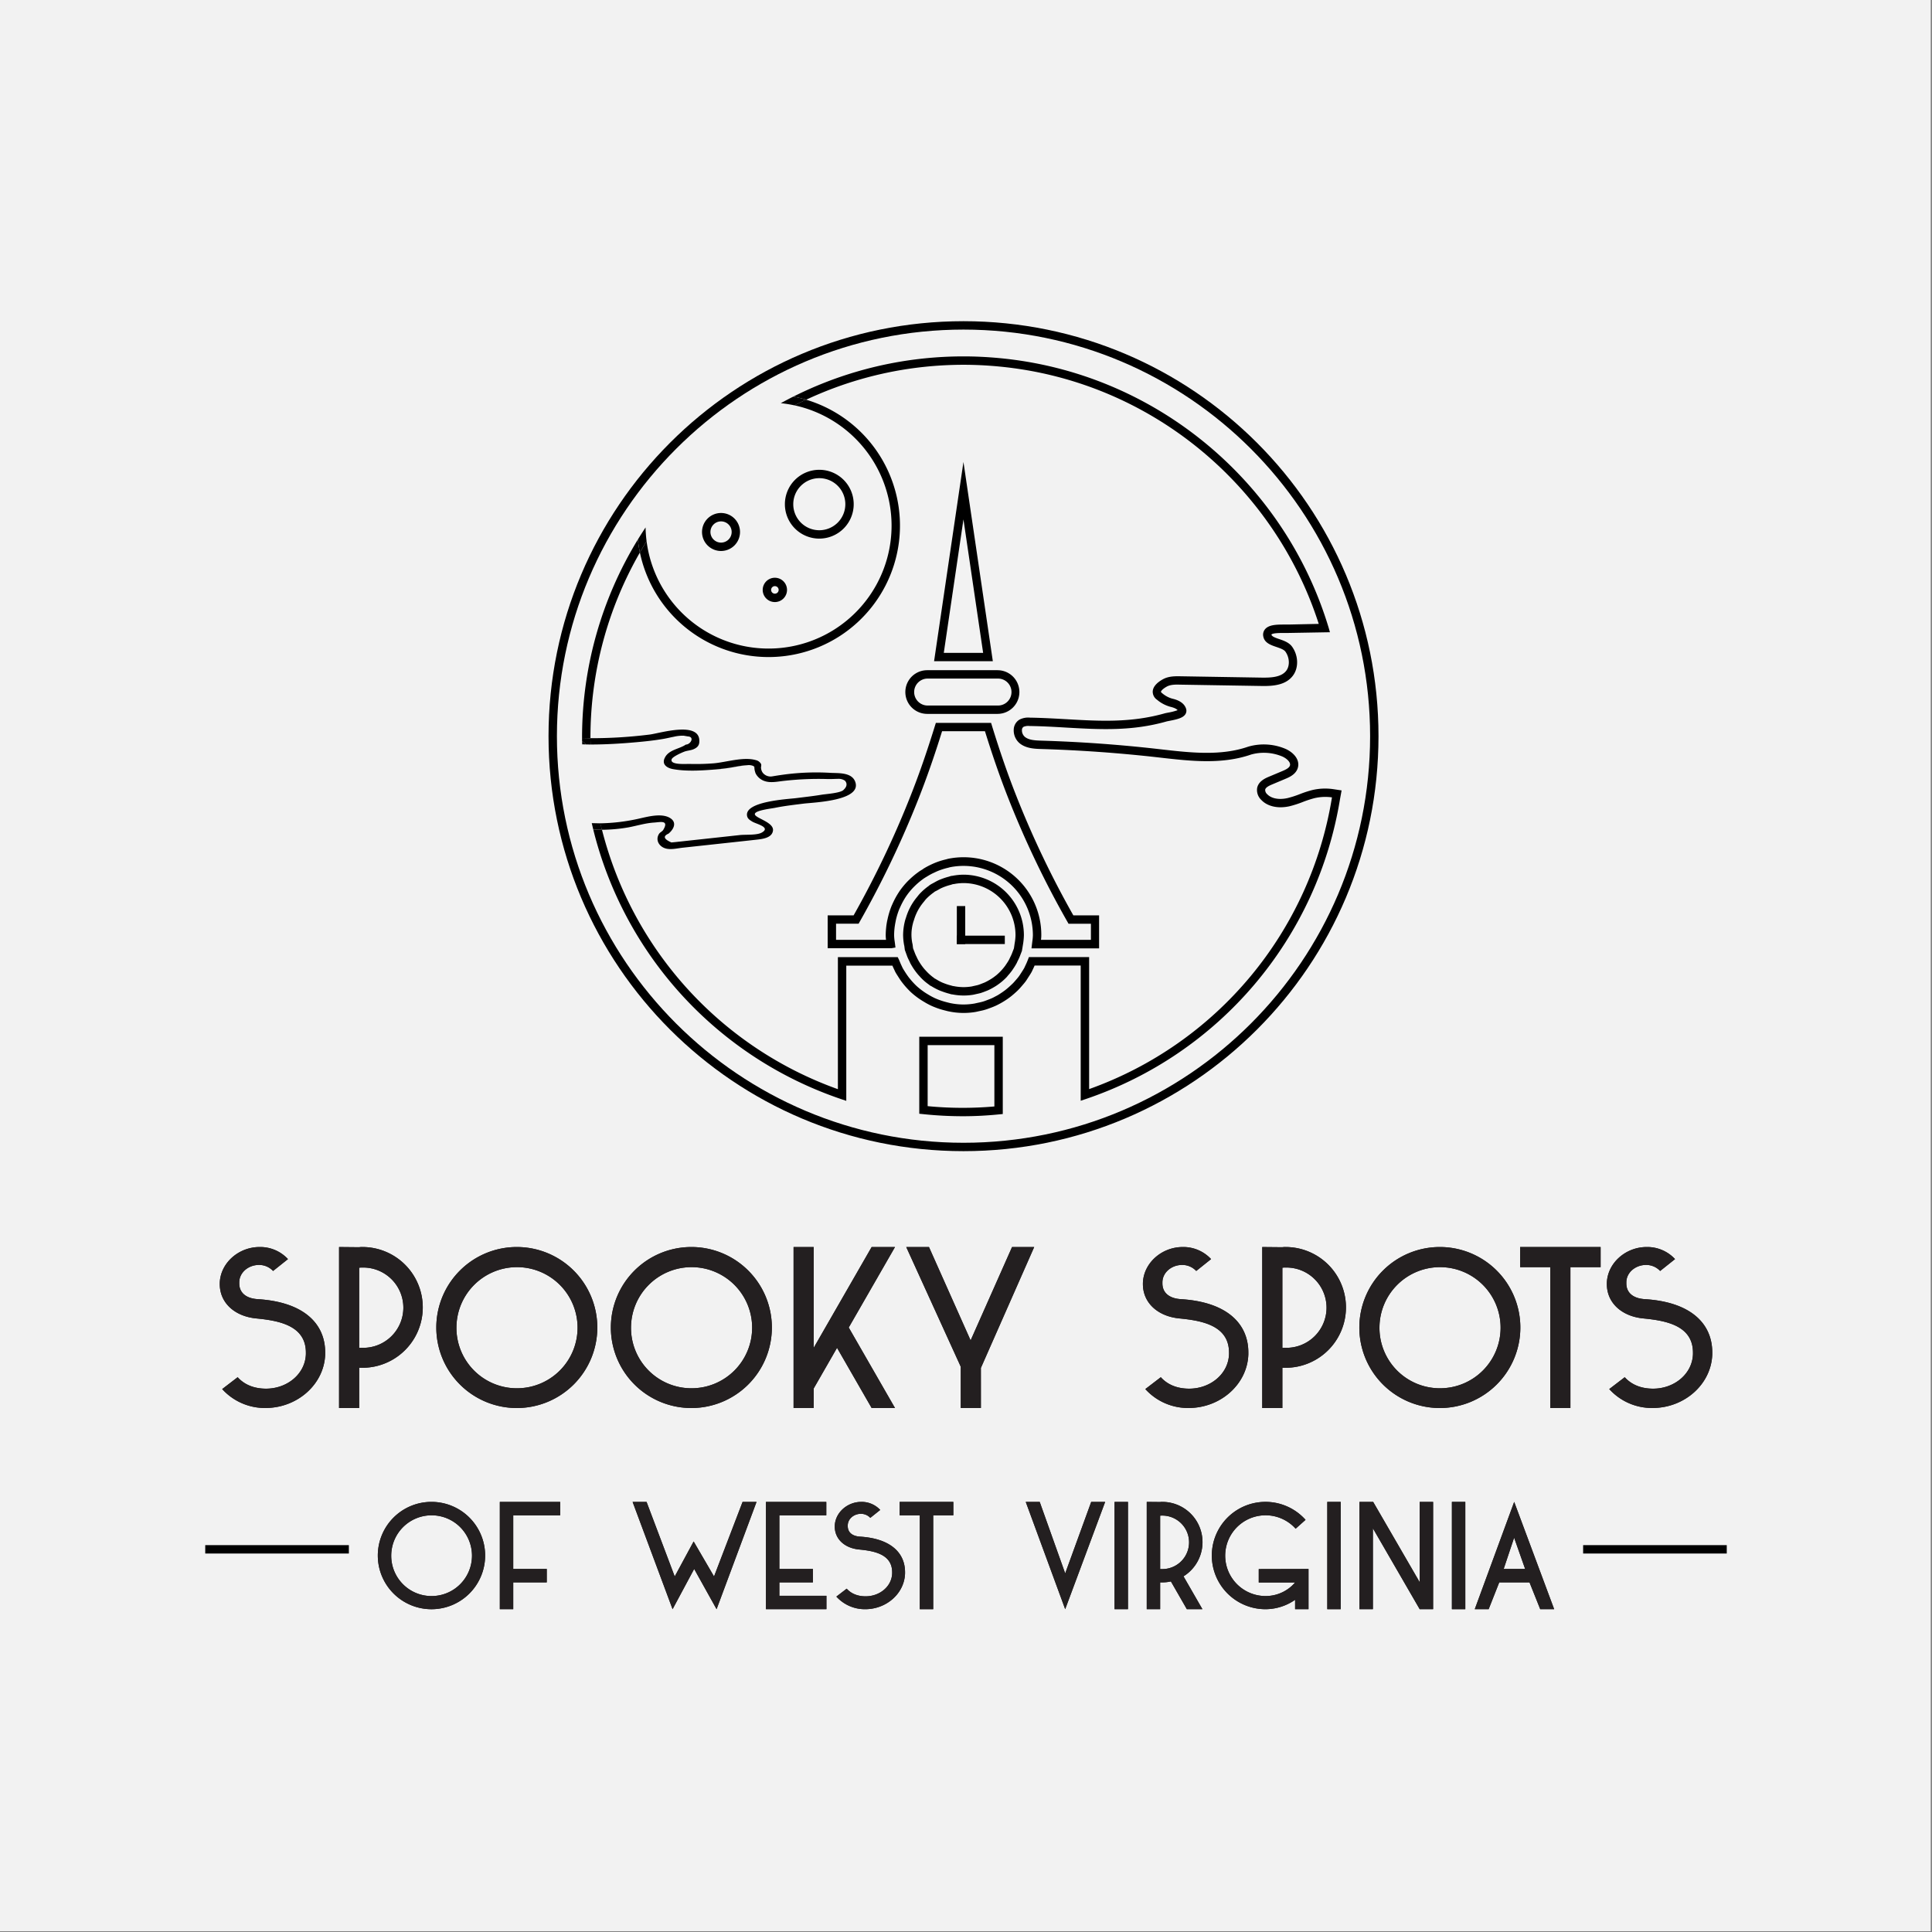 <svg id="Layer_1" data-name="Layer 1" xmlns="http://www.w3.org/2000/svg" viewBox="0 0 1200 1200"><rect x="0" y="0" width="1200" height="1200" fill="#808080" stroke="none"/><defs><style>.cls-1{fill:#f2f2f2;}.cls-2{fill:#231f20;}.cls-3{fill:#fff;}.cls-4{fill:none;}</style></defs><title>ss-logo</title><rect class="cls-1" x="-0.8" y="-0.5" width="1200" height="1200"/><path class="cls-2" d="M178.86,782.05l-9.25,7.37a11.86,11.86,0,0,0-8.75-3.75c-6.5,0-12.25,4.62-12.25,10.87v.63c0,5.5,3.88,9.25,11.37,9.75,28.75,1.75,42,15.24,42,33.12v1.24c-.63,18.5-17.25,33.25-37.12,33.25A35.76,35.76,0,0,1,138,862.78l9.62-7.37c4.25,4.75,10.37,7.12,17.62,7.12,13.13,0,24.37-9.12,24.75-21.49v-.88c0-16.75-16.5-19.87-30.74-21.25-13.25-1.25-22.75-9.49-22.75-21.37v-.62c.37-12.37,11.62-22.37,24.74-22.37A23.5,23.5,0,0,1,178.86,782.05Z"/><path class="cls-2" d="M210.6,774.55l12.49.12a10.54,10.54,0,0,1,2-.12,37.49,37.49,0,1,1,0,75h-2v25H210.6Zm12.49,12.87v49.74h2a24.94,24.94,0,1,0,0-49.87A9.75,9.75,0,0,0,223.09,787.42Z"/><path class="cls-2" d="M321,774.55a50,50,0,1,1-50,50A50,50,0,0,1,321,774.55Zm.12,87.73a37.62,37.62,0,1,0-37.62-37.62A37.5,37.5,0,0,0,321.07,862.28Z"/><path class="cls-2" d="M429.42,774.55a50,50,0,1,1-50,50A50,50,0,0,1,429.42,774.55Zm.13,87.73a37.62,37.62,0,1,0-37.62-37.62A37.49,37.49,0,0,0,429.55,862.28Z"/><path class="cls-2" d="M492.9,774.55h12.5v62.61l36-62.61h14.5l-28.74,50,28.74,50h-14.5L519.9,837.16l-14.5,25.25v12.12H492.9Z"/><path class="cls-2" d="M609.25,874.53h-12.5V848.91l-33.87-74.36H577l25.87,58,25.74-58h13.75l-33.12,75.11Z"/><path class="cls-2" d="M752.22,782.05,743,789.42a11.86,11.86,0,0,0-8.75-3.75c-6.5,0-12.25,4.62-12.25,10.87v.63c0,5.5,3.88,9.25,11.37,9.75,28.75,1.75,42,15.24,42,33.12v1.24c-.63,18.5-17.25,33.25-37.12,33.25a35.75,35.75,0,0,1-26.87-11.75l9.62-7.37c4.25,4.75,10.37,7.12,17.62,7.12,13.13,0,24.37-9.12,24.75-21.49v-.88c0-16.75-16.5-19.87-30.75-21.25-13.24-1.25-22.74-9.49-22.74-21.37v-.62c.37-12.37,11.62-22.37,24.74-22.37A23.5,23.5,0,0,1,752.22,782.05Z"/><path class="cls-2" d="M784,774.55l12.5.12a10.54,10.54,0,0,1,2-.12,37.49,37.49,0,0,1,0,75h-2v25H784Zm12.5,12.87v49.74h2a24.94,24.94,0,1,0,0-49.87A9.75,9.75,0,0,0,796.45,787.42Z"/><path class="cls-2" d="M894.31,774.55a50,50,0,1,1-50,50A50,50,0,0,1,894.31,774.55Zm.12,87.73a37.62,37.62,0,1,0-37.62-37.62A37.5,37.5,0,0,0,894.43,862.28Z"/><path class="cls-2" d="M944.17,774.55h50v12.5H975.41v87.48h-12.5V787.05H944.17Z"/><path class="cls-2" d="M1040.39,782.05l-9.24,7.37a11.86,11.86,0,0,0-8.75-3.75c-6.5,0-12.25,4.62-12.25,10.87v.63c0,5.5,3.87,9.25,11.37,9.75,28.75,1.75,42,15.24,42,33.12v1.24c-.62,18.5-17.24,33.25-37.11,33.25a35.75,35.75,0,0,1-26.87-11.75l9.62-7.37c4.25,4.75,10.37,7.12,17.62,7.12,13.12,0,24.37-9.12,24.75-21.49v-.88c0-16.75-16.5-19.87-30.75-21.25-13.25-1.25-22.74-9.49-22.74-21.37v-.62c.37-12.37,11.62-22.37,24.74-22.37A23.47,23.47,0,0,1,1040.39,782.05Z"/><path class="cls-2" d="M268,932.85a33.33,33.33,0,1,1-33.33,33.33A33.31,33.31,0,0,1,268,932.85Zm.08,58.49A25.08,25.08,0,1,0,243,966.26,25,25,0,0,0,268.12,991.34Z"/><path class="cls-2" d="M310.45,932.85h37.49v8.33H318.78v33.33H339.6v8.33H318.78V999.5h-8.33Z"/><path class="cls-2" d="M461.24,932.85h8.66L445.08,999.5l-13.92-25-13.41,25-24.83-66.65h8.67l17.49,46.32,11.75-21.74,12.67,21.74Z"/><path class="cls-2" d="M475.74,932.85h37.49v8.33H484.07v33.33H504.9v8.33H484.07v8.33h29.24v8.33H475.74Z"/><path class="cls-2" d="M546.72,937.85l-6.16,4.91a7.91,7.91,0,0,0-5.84-2.5c-4.33,0-8.16,3.09-8.16,7.25v.42c0,3.67,2.58,6.17,7.58,6.5,19.16,1.16,28,10.16,28,22.08v.83c-.41,12.33-11.49,22.16-24.74,22.16a23.8,23.8,0,0,1-17.91-7.83l6.41-4.92c2.84,3.17,6.92,4.75,11.75,4.75,8.75,0,16.25-6.08,16.49-14.33v-.58c0-11.16-11-13.25-20.49-14.16-8.83-.84-15.16-6.34-15.16-14.25v-.42c.25-8.24,7.75-14.91,16.49-14.91A15.69,15.69,0,0,1,546.72,937.85Z"/><path class="cls-2" d="M558.8,932.85h33.33v8.33h-12.5V999.5H571.3V941.18H558.8Z"/><path class="cls-2" d="M645.78,932.85l15.83,44.41,16.16-44.41h8.66L661.61,999.5l-24.5-66.65Z"/><path class="cls-2" d="M692.27,932.85h8.33V999.5h-8.33Z"/><path class="cls-2" d="M712.26,932.85l8.33.08a7.1,7.1,0,0,1,1.34-.08,25,25,0,0,1,13.16,46.24l11.75,20.41h-9.67l-9.91-17.25a22.57,22.57,0,0,1-5.33.59h-1.34V999.5h-8.33Zm8.33,8.58v33.16h1.34a16.62,16.62,0,1,0,0-33.24A7.1,7.1,0,0,0,720.59,941.43Z"/><path class="cls-2" d="M812.74,999.5h-8.33v-5.83A32.3,32.3,0,0,1,786,999.5,33.33,33.33,0,1,1,810.9,944l-6.16,5.5a25.08,25.08,0,1,0-18.66,41.83,24,24,0,0,0,18.33-8.42H781.83v-8.33l30.91-.08Z"/><path class="cls-2" d="M824.4,932.85h8.33V999.5H824.4Z"/><path class="cls-2" d="M852.73,949.26V999.5H844.4V932.85h8.49l28.91,49.9v-49.9h8.33V999.5H881.8Z"/><path class="cls-2" d="M901.8,932.85h8.33V999.5H901.8Z"/><path class="cls-2" d="M924.63,999.5H916l24.49-66.65,24.83,66.65h-8.66L950,982.84H931.21Zm9.33-25h13.33l-6.84-19.41Z"/><rect x="127.48" y="959.71" width="89.21" height="5.21"/><rect x="983.31" y="959.71" width="89.21" height="5.21"/><path class="cls-2" d="M178.86,782.05l-9.25,7.37a11.86,11.86,0,0,0-8.75-3.75c-6.5,0-12.25,4.62-12.25,10.87v.63c0,5.5,3.88,9.25,11.37,9.75,28.75,1.75,42,15.24,42,33.12v1.24c-.63,18.5-17.25,33.25-37.12,33.25A35.76,35.76,0,0,1,138,862.78l9.62-7.37c4.25,4.75,10.37,7.12,17.62,7.12,13.13,0,24.37-9.12,24.75-21.49v-.88c0-16.75-16.5-19.87-30.74-21.25-13.25-1.25-22.75-9.49-22.75-21.37v-.62c.37-12.37,11.62-22.37,24.74-22.37A23.5,23.5,0,0,1,178.86,782.05Z"/><path class="cls-2" d="M210.6,774.55l12.49.12a10.54,10.54,0,0,1,2-.12,37.49,37.49,0,1,1,0,75h-2v25H210.6Zm12.49,12.87v49.74h2a24.94,24.94,0,1,0,0-49.87A9.75,9.75,0,0,0,223.09,787.42Z"/><path class="cls-2" d="M321,774.55a50,50,0,1,1-50,50A50,50,0,0,1,321,774.55Zm.12,87.73a37.62,37.62,0,1,0-37.62-37.62A37.5,37.5,0,0,0,321.07,862.28Z"/><path class="cls-2" d="M429.42,774.55a50,50,0,1,1-50,50A50,50,0,0,1,429.42,774.55Zm.13,87.73a37.62,37.62,0,1,0-37.62-37.62A37.49,37.49,0,0,0,429.55,862.28Z"/><path class="cls-2" d="M492.9,774.55h12.5v62.61l36-62.61h14.5l-28.74,50,28.74,50h-14.5L519.9,837.16l-14.5,25.25v12.12H492.9Z"/><path class="cls-2" d="M609.25,874.53h-12.5V848.91l-33.87-74.36H577l25.87,58,25.74-58h13.75l-33.12,75.11Z"/><path class="cls-2" d="M752.22,782.05,743,789.42a11.86,11.86,0,0,0-8.75-3.75c-6.5,0-12.25,4.62-12.25,10.87v.63c0,5.5,3.88,9.25,11.37,9.75,28.75,1.75,42,15.24,42,33.12v1.24c-.63,18.5-17.25,33.25-37.12,33.25a35.75,35.75,0,0,1-26.87-11.75l9.62-7.37c4.25,4.75,10.37,7.12,17.62,7.12,13.13,0,24.37-9.12,24.75-21.49v-.88c0-16.75-16.5-19.87-30.75-21.25-13.24-1.25-22.74-9.49-22.74-21.37v-.62c.37-12.37,11.62-22.37,24.74-22.37A23.5,23.5,0,0,1,752.22,782.05Z"/><path class="cls-2" d="M784,774.55l12.5.12a10.54,10.54,0,0,1,2-.12,37.49,37.49,0,0,1,0,75h-2v25H784Zm12.5,12.87v49.74h2a24.94,24.94,0,1,0,0-49.87A9.75,9.75,0,0,0,796.45,787.42Z"/><path class="cls-2" d="M894.31,774.55a50,50,0,1,1-50,50A50,50,0,0,1,894.31,774.55Zm.12,87.73a37.62,37.62,0,1,0-37.62-37.62A37.5,37.5,0,0,0,894.43,862.28Z"/><path class="cls-2" d="M944.17,774.55h50v12.5H975.41v87.48h-12.5V787.05H944.17Z"/><path class="cls-2" d="M1040.39,782.05l-9.24,7.37a11.86,11.86,0,0,0-8.75-3.75c-6.5,0-12.25,4.62-12.25,10.87v.63c0,5.5,3.87,9.25,11.37,9.75,28.75,1.75,42,15.24,42,33.12v1.24c-.62,18.5-17.24,33.25-37.11,33.25a35.75,35.75,0,0,1-26.87-11.75l9.62-7.37c4.25,4.75,10.37,7.12,17.62,7.12,13.12,0,24.37-9.12,24.75-21.49v-.88c0-16.75-16.5-19.87-30.75-21.25-13.25-1.25-22.74-9.49-22.74-21.37v-.62c.37-12.37,11.62-22.37,24.74-22.37A23.47,23.47,0,0,1,1040.39,782.05Z"/><path class="cls-2" d="M268,932.85a33.33,33.33,0,1,1-33.33,33.33A33.31,33.31,0,0,1,268,932.85Zm.08,58.49A25.08,25.08,0,1,0,243,966.26,25,25,0,0,0,268.12,991.34Z"/><path class="cls-2" d="M310.45,932.85h37.49v8.33H318.78v33.33H339.6v8.33H318.78V999.5h-8.33Z"/><path class="cls-2" d="M461.24,932.85h8.66L445.08,999.5l-13.92-25-13.41,25-24.83-66.65h8.67l17.49,46.32,11.75-21.74,12.67,21.74Z"/><path class="cls-2" d="M475.74,932.85h37.49v8.33H484.07v33.33H504.9v8.33H484.07v8.33h29.24v8.33H475.74Z"/><path class="cls-2" d="M546.72,937.85l-6.16,4.91a7.91,7.91,0,0,0-5.84-2.5c-4.33,0-8.16,3.09-8.16,7.25v.42c0,3.67,2.58,6.17,7.58,6.5,19.16,1.16,28,10.16,28,22.08v.83c-.41,12.33-11.49,22.16-24.74,22.16a23.8,23.8,0,0,1-17.91-7.83l6.41-4.92c2.84,3.17,6.92,4.75,11.75,4.75,8.75,0,16.25-6.08,16.49-14.33v-.58c0-11.16-11-13.25-20.49-14.16-8.83-.84-15.16-6.34-15.16-14.25v-.42c.25-8.24,7.75-14.91,16.49-14.91A15.69,15.69,0,0,1,546.72,937.85Z"/><path class="cls-2" d="M558.8,932.85h33.33v8.33h-12.5V999.5H571.3V941.18H558.8Z"/><path class="cls-2" d="M645.78,932.85l15.83,44.41,16.16-44.41h8.66L661.61,999.5l-24.5-66.65Z"/><path class="cls-2" d="M692.27,932.85h8.33V999.5h-8.33Z"/><path class="cls-2" d="M712.26,932.85l8.33.08a7.1,7.1,0,0,1,1.34-.08,25,25,0,0,1,13.16,46.24l11.75,20.41h-9.67l-9.91-17.25a22.57,22.57,0,0,1-5.33.59h-1.34V999.5h-8.33Zm8.33,8.58v33.16h1.34a16.62,16.62,0,1,0,0-33.24A7.1,7.1,0,0,0,720.59,941.43Z"/><path class="cls-2" d="M812.74,999.5h-8.33v-5.83A32.3,32.3,0,0,1,786,999.5,33.33,33.33,0,1,1,810.9,944l-6.16,5.5a25.08,25.08,0,1,0-18.66,41.83,24,24,0,0,0,18.33-8.42H781.83v-8.33l30.91-.08Z"/><path class="cls-2" d="M824.4,932.85h8.33V999.5H824.4Z"/><path class="cls-2" d="M852.73,949.26V999.5H844.4V932.85h8.49l28.91,49.9v-49.9h8.33V999.5H881.8Z"/><path class="cls-2" d="M901.8,932.85h8.33V999.5H901.8Z"/><path class="cls-2" d="M924.63,999.5H916l24.49-66.65,24.83,66.65h-8.66L950,982.84H931.21Zm9.33-25h13.33l-6.84-19.41Z"/><path d="M598.45,204.71C737.71,204.71,851,318,851,457.25S737.71,709.8,598.45,709.8,345.91,596.51,345.91,457.25,459.2,204.71,598.45,204.71m0-5.21C456.1,199.5,340.7,314.9,340.7,457.25S456.1,715,598.45,715,856.21,599.6,856.21,457.25,740.81,199.5,598.45,199.5Z"/><path class="cls-3" d="M598.42,286.92,580.17,410.7h36.5Zm0,35.7,12.22,82.87H586.21Z"/><path d="M598.42,286.92,580.17,410.7h36.5L598.42,286.92ZM586.21,405.49l12.21-82.87,12.22,82.87Z"/><path class="cls-3" d="M619.59,416.27h-43.7a13.57,13.57,0,1,0,0,27.14h43.7a13.57,13.57,0,1,0,0-27.14Zm0,21.94h-43.7a8.37,8.37,0,0,1,0-16.73h43.7a8.37,8.37,0,1,1,0,16.73Z"/><path d="M619.59,416.27h-43.7a13.57,13.57,0,1,0,0,27.14h43.7a13.57,13.57,0,1,0,0-27.14Zm-43.7,21.94a8.37,8.37,0,0,1,0-16.73h43.7a8.37,8.37,0,1,1,0,16.73Z"/><path class="cls-3" d="M616.14,450.82l-.56-1.83H581.27l-.57,1.83c-5,16.14-9.75,29.86-15,43.15a597.17,597.17,0,0,1-35.51,74.57H514.08v20.4l39.66,0,2.46-.42-.5-3.87a28.25,28.25,0,0,1-.35-3.8,42.4,42.4,0,0,1,.79-7.76l.29-1.54a43.46,43.46,0,0,1,2.18-7l.53-1.14a45.84,45.84,0,0,1,3.68-6.72,42.19,42.19,0,0,1,4.83-5.85l.84-.83a45.47,45.47,0,0,1,5-4.15c.68-.49,1.4-.92,2.12-1.35l.71-.43c1.23-.74,2.48-1.43,3.76-2,.93-.44,1.86-.88,2.82-1.26a44.6,44.6,0,0,1,6-1.86c.24-.05.48-.12,1-.28a43.08,43.08,0,0,1,51.64,42.24,28,28,0,0,1-.35,3.79l-.52,4.34h42V568.54H666.67a592,592,0,0,1-35.46-74.29C625.93,480.87,621.15,467.07,616.14,450.82Zm47.5,122.93h13.9v10l-31,0a24.09,24.09,0,0,0,.2-3,48.26,48.26,0,0,0-57.89-47.34c-.28.06-.55.14-1.11.31a46.18,46.18,0,0,0-6.73,2.08c-1.08.42-2.13.91-3.17,1.4-1.44.69-2.84,1.46-4.23,2.3L573,540c-.85.51-1.7,1-2.5,1.6a51,51,0,0,0-5.73,4.78l-.81.79a48.15,48.15,0,0,0-5.36,6.5l-.35.55a50.9,50.9,0,0,0-4,7.4l-.41.91a48.83,48.83,0,0,0-2.46,7.89L551,572.1a48.37,48.37,0,0,0-.87,8.71,25.57,25.57,0,0,0,.19,2.92H519.29v-10h14l.75-1.32a604.3,604.3,0,0,0,36.56-76.54c5.09-12.93,9.73-26.22,14.55-41.7h26.62c4.84,15.59,9.51,29,14.64,42a597.31,597.31,0,0,0,36.52,76.26Z"/><path d="M615.58,449H581.27l-.57,1.83c-5,16.14-9.75,29.86-15,43.15a597.17,597.17,0,0,1-35.51,74.57H514.08v20.4l39.66,0,2.46-.42-.5-3.87a28.25,28.25,0,0,1-.35-3.8,42.4,42.4,0,0,1,.79-7.76l.29-1.54a43.46,43.46,0,0,1,2.18-7l.53-1.14a45.84,45.84,0,0,1,3.68-6.72,42.19,42.19,0,0,1,4.83-5.85l.84-.83a45.47,45.47,0,0,1,5-4.15c.68-.49,1.4-.92,2.12-1.35l.71-.43c1.23-.74,2.48-1.43,3.76-2,.93-.44,1.86-.88,2.82-1.26a44.6,44.6,0,0,1,6-1.86c.24-.05.48-.12,1-.28a43.08,43.08,0,0,1,51.64,42.24,28,28,0,0,1-.35,3.79l-.52,4.34h42V568.54H666.67a592,592,0,0,1-35.46-74.29c-5.28-13.38-10.06-27.18-15.07-43.43l-.56-1.83ZM519.29,583.73v-10h14l.75-1.32a604.3,604.3,0,0,0,36.56-76.54c5.09-12.93,9.73-26.22,14.55-41.7h26.62c4.84,15.59,9.51,29,14.64,42a597.31,597.31,0,0,0,36.52,76.26l.75,1.32h13.9v10l-31,0a24.09,24.09,0,0,0,.2-3,48.26,48.26,0,0,0-57.89-47.34c-.28.06-.55.14-1.11.31a46.18,46.18,0,0,0-6.73,2.08c-1.08.42-2.13.91-3.17,1.4-1.44.69-2.84,1.46-4.23,2.3L573,540c-.85.51-1.7,1-2.5,1.6a51,51,0,0,0-5.73,4.78l-.81.79a48.15,48.15,0,0,0-5.36,6.5l-.35.55a50.9,50.9,0,0,0-4,7.4l-.41.91a48.83,48.83,0,0,0-2.46,7.89L551,572.1a48.37,48.37,0,0,0-.87,8.71,25.57,25.57,0,0,0,.19,2.92Z"/><path class="cls-3" d="M598.45,543.28a37.35,37.35,0,0,0-6.79.68l-.76.08c-.41.09-.81.22-1.66.5a38.46,38.46,0,0,0-3.78,1.18c-1,.37-2,.75-2.89,1.19s-1.58.82-2.68,1.45l-.78.41a15.86,15.86,0,0,0-1.68,1,2.58,2.58,0,0,0-.47.41,37.16,37.16,0,0,0-5.62,4.86c-.49.51-.92,1.06-1.36,1.62l-.49.61a36.64,36.64,0,0,0-3.13,4.41c-.53.88-1,1.78-1.47,2.72a36,36,0,0,0-2.08,5.26l-.24.73a18.7,18.7,0,0,0-.56,1.9,36.82,36.82,0,0,0-1.08,8.57,38,38,0,0,0,.58,5.93,3,3,0,0,0,.15.57L562,590l1.52,4.19c.33.84.73,1.64,1.13,2.44l.44.92a6.23,6.23,0,0,0,.47,1,40.66,40.66,0,0,0,4.69,6.82c.29.34.61.67,1,1.11a32.17,32.17,0,0,0,5.72,5.08l.49.42a10.53,10.53,0,0,0,1.14.62A38.53,38.53,0,0,0,583.1,615c.59.26,1.19.49,2,.78a44.64,44.64,0,0,0,4.86,1.52,7.61,7.61,0,0,0,1,.29,5.75,5.75,0,0,0,.75.08,35.76,35.76,0,0,0,12.29.26c.6-.09,1.18-.22,1.77-.36l1.15-.26c.75-.16,1.5-.31,2.25-.54,1.07-.32,2.1-.73,3.58-1.31.4-.16.81-.31,1.21-.5a40.48,40.48,0,0,0,3.72-2l.69-.41a36.71,36.71,0,0,0,3.43-2.47l.61-.49a38.91,38.91,0,0,0,3-2.84L626,606a39.72,39.72,0,0,0,2.59-3.17l.71-1.06c.71-1,1.38-2.1,2.15-3.48a9.27,9.27,0,0,0,.45-1l.34-.67c.4-.8.8-1.6,1.13-2.44l1.37-3.58.64-3.85a38.21,38.21,0,0,0,.58-5.94A37.57,37.57,0,0,0,598.45,543.28Zm31.8,42.64-.46,3.11-1.26,3.27a20.88,20.88,0,0,1-.92,2l-.88,1.84c-.52.95-1.11,1.86-1.89,3l-.45.67a32.79,32.79,0,0,1-2.21,2.7l-.57.63a34.52,34.52,0,0,1-2.64,2.48l-.6.47a30.14,30.14,0,0,1-2.83,2l-.93.55a32,32,0,0,1-2.89,1.54c-.29.13-.59.24-.89.36l-.55.21c-.89.36-1.77.71-2.66,1-.61.18-1.22.3-1.84.44l-1.29.29c-.44.1-.86.21-1.31.27a30.11,30.11,0,0,1-10.55-.23c-.24,0-.48-.07-1-.16-.27-.09-.55-.18-.8-.24a33.27,33.27,0,0,1-4.15-1.31c-.5-.19-1-.38-1.5-.59a32.7,32.7,0,0,1-3.83-2.08,1.39,1.39,0,0,0-.64-.28h0l-.48-.41a30.41,30.41,0,0,1-5.28-4.72c-.26-.27-.52-.55-.75-.81a35.94,35.94,0,0,1-4.28-6.33l-.63-1.35a20.88,20.88,0,0,1-.92-2L567.12,589l-.3-2.45a4.54,4.54,0,0,0-.16-.66,31.64,31.64,0,0,1-.53-5.11,32.23,32.23,0,0,1,.94-7.39c.12-.49.28-.95.44-1.42l.27-.83a31.33,31.33,0,0,1,1.78-4.52c.39-.8.81-1.58,1.27-2.35a32.44,32.44,0,0,1,2.69-3.79l.55-.68c.34-.43.66-.85,1-1.25a32.9,32.9,0,0,1,4.88-4.22,1.85,1.85,0,0,0,.4-.36,9.63,9.63,0,0,1,1.05-.57c.35-.17.7-.36,1.36-.73s1.29-.75,2-1.07,1.66-.72,2.49-1a29.85,29.85,0,0,1,3.25-1,9.43,9.43,0,0,0,.9-.29,4,4,0,0,1,.52-.15l.67-.07a32,32,0,0,1,5.83-.59,32.35,32.35,0,0,1,32.33,32.32A31.64,31.64,0,0,1,630.25,585.92Z"/><path d="M598.45,543.28a37.35,37.35,0,0,0-6.79.68l-.76.08c-.41.09-.81.22-1.66.5a38.46,38.46,0,0,0-3.78,1.18c-1,.37-2,.75-2.89,1.19s-1.58.82-2.68,1.45l-.78.41a15.86,15.86,0,0,0-1.68,1,2.58,2.58,0,0,0-.47.41,37.16,37.16,0,0,0-5.62,4.86c-.49.51-.92,1.06-1.36,1.62l-.49.61a36.64,36.64,0,0,0-3.13,4.41c-.53.88-1,1.78-1.47,2.72a36,36,0,0,0-2.08,5.26l-.24.73a18.7,18.7,0,0,0-.56,1.9,36.82,36.82,0,0,0-1.08,8.57,38,38,0,0,0,.58,5.93,3,3,0,0,0,.15.57L562,590l1.52,4.19c.33.84.73,1.64,1.13,2.44l.44.92a6.23,6.23,0,0,0,.47,1,40.66,40.66,0,0,0,4.69,6.82c.29.34.61.67,1,1.11a32.17,32.17,0,0,0,5.72,5.08l.49.42a10.53,10.53,0,0,0,1.14.62A38.53,38.53,0,0,0,583.1,615c.59.26,1.19.49,2,.78a44.64,44.64,0,0,0,4.86,1.52,7.61,7.61,0,0,0,1,.29,5.75,5.75,0,0,0,.75.08,35.76,35.76,0,0,0,12.29.26c.6-.09,1.18-.22,1.77-.36l1.15-.26c.75-.16,1.5-.31,2.25-.54,1.07-.32,2.1-.73,3.58-1.31.4-.16.81-.31,1.21-.5a40.48,40.48,0,0,0,3.72-2l.69-.41a36.71,36.71,0,0,0,3.43-2.47l.61-.49a38.91,38.91,0,0,0,3-2.84L626,606a39.72,39.72,0,0,0,2.59-3.17l.71-1.06c.71-1,1.38-2.1,2.15-3.48a9.27,9.27,0,0,0,.45-1l.34-.67c.4-.8.8-1.6,1.13-2.44l1.37-3.58.64-3.85a38.21,38.21,0,0,0,.58-5.94,37.57,37.57,0,0,0-37.53-37.53Zm-17.73,64.61-.48-.41a30.41,30.41,0,0,1-5.28-4.72c-.26-.27-.52-.55-.75-.81a35.94,35.94,0,0,1-4.28-6.33l-.63-1.35a20.88,20.88,0,0,1-.92-2L567.12,589l-.3-2.45a4.54,4.54,0,0,0-.16-.66,27.29,27.29,0,0,1,.42-12.5,13.69,13.69,0,0,1,.43-1.42l.27-.83a31.33,31.33,0,0,1,1.78-4.52c.39-.8.81-1.58,1.27-2.35a32.44,32.44,0,0,1,2.69-3.79l.55-.68c.34-.43.66-.85,1-1.25a32.9,32.9,0,0,1,4.88-4.22,1.85,1.85,0,0,0,.4-.36,9.63,9.63,0,0,1,1.05-.57c.35-.17.7-.36,1.36-.73s1.29-.75,2-1.07,1.66-.72,2.49-1a29.85,29.85,0,0,1,3.25-1,9.43,9.43,0,0,0,.9-.29,4,4,0,0,1,.52-.15l.67-.07a32,32,0,0,1,5.83-.59,32.35,32.35,0,0,1,32.33,32.32,31.64,31.64,0,0,1-.53,5.11l-.46,3.11-1.26,3.27a20.88,20.88,0,0,1-.92,2l-.88,1.84c-.52.95-1.11,1.86-1.89,3l-.45.67a32.79,32.79,0,0,1-2.21,2.7l-.57.63a34.52,34.52,0,0,1-2.64,2.48l-.6.47a30.14,30.14,0,0,1-2.83,2l-.93.55a32,32,0,0,1-2.89,1.54c-.29.13-.59.24-.89.36l-.55.21c-.89.36-1.77.71-2.66,1-.61.18-1.22.3-1.84.44l-1.29.29c-.44.1-.86.21-1.31.27a30,30,0,0,1-10.55-.23c-.24,0-.48-.07-1-.16-.27-.09-.55-.18-.8-.24a33.27,33.27,0,0,1-4.15-1.31c-.5-.19-1-.38-1.5-.59a32.7,32.7,0,0,1-3.83-2.08,1.39,1.39,0,0,0-.64-.28Z"/><path d="M598.08,693.31A235.69,235.69,0,0,1,573.31,692l-2.33-.24V643.94h51.86v48l-2.35.22C612.8,692.94,605.27,693.31,598.08,693.31Zm-21.9-6.26a225.69,225.69,0,0,0,41.45.19V649.15H576.18Z"/><path class="cls-4" d="M524.56,484.71a6.81,6.81,0,0,0-3.67-.95c-2.45-.26-4.57.19-7,.12,2.45.07,5,.1,7.4.35Z"/><path class="cls-4" d="M469.64,480.81a9,9,0,0,0,1,1.4A9.45,9.45,0,0,1,469.64,480.81Z"/><path class="cls-4" d="M464.28,475.29a9.24,9.24,0,0,1,3.5.42A7,7,0,0,0,464.28,475.29Z"/><path d="M366.74,458.28a230.19,230.19,0,0,1,30.71-115.1c-.55-2.65-1-5.35-1.26-8.08a235.42,235.42,0,0,0-34.66,123.18v.13c1.74.06,3.47.09,5.21.11Z"/><path d="M531.1,485.32c-2.24-5.52-10-5.07-14.76-5.26a151.16,151.16,0,0,0-29.59,1.07c-2.93.4-5.34.79-7,1.07a6.2,6.2,0,0,1-6-2.24,5.79,5.79,0,0,1-1.07-3.6,3.62,3.62,0,0,0,.08-1.74,4.87,4.87,0,0,0-3.29-2.49c-7.73-2.27-18.68,1.4-26.42,2a139.81,139.81,0,0,1-14.76.36c-2.13-.06-12.32.79-11.12-2.87.56-1.68,6.5-4.24,7.89-4.76,1.84-.68,4-.75,5.78-1.53,1.92-.85,3.32-2,3.5-4.26,1.16-13.71-24.6-5.59-30.7-4.84a289.69,289.69,0,0,1-36.93,2.28c0,1.31.06,2.61.08,3.92,9.39,0,18.82-.57,28.14-1.4,5.66-.5,11.33-1.11,16.93-2.06,2.24-.38,4.44-.93,6.67-1.36a23.54,23.54,0,0,1,6.14-.65l2.57.44c4.38.24,1.69,5.07-1.26,5.07-4.14,2.89-10.85,3.11-13.22,8.55-1.75,4,1.81,6.06,5.19,6.68,7.66,1.39,16.16,1,23.87.42,3.82-.27,7.61-.73,11.4-1.25,1.88-.25,7.08-1.49,11-1.59a7,7,0,0,1,3.5.42,2.53,2.53,0,0,1,1,.65c-.39-.49.24,2.94.29,3.09a7.1,7.1,0,0,0,.55,1.36,9.45,9.45,0,0,0,1,1.4,9.61,9.61,0,0,0,4.21,2.89c3.82,1.36,8.06.37,11.93-.06,4.91-.55,9.84-.93,14.77-1.11q6.18-.23,12.35-.05c2.45.07,4.58-.09,7-.12a6.81,6.81,0,0,1,3.67.95,1.15,1.15,0,0,1,.19.14,1.07,1.07,0,0,1,.22.15c1.36,1.6,1.23,3.56-.81,5.46-1.47,2.13-11.22,2.74-13.73,3.16-5.26.88-10.57,1.45-15.86,2.12-5,.63-32.72,2-30.42,11.3.43,1.71,1.93,2.49,3.26,3.33,2.19,1.37,11.68,3.4,5.88,6.73-3.13,1.8-10,1.18-13.69,1.58l-16.51,1.8-16.52,1.79c-1.69.19-3.38.38-5.08.55q-2.21.27-4.41.45-7.11-3.12-1.77-5.48c3-2.5,5.35-6.65,1.34-9.44-5.29-3.68-14.55-1-20.25.25a118,118,0,0,1-23.5,2.79c.31,1.33.66,2.64,1,4a98.93,98.93,0,0,0,16.45-1.48c5.35-1,10.64-2.68,16.08-3,3.7-.25,9.33-1.74,5.61,4.53-.57,1-2,1.49-2.63,2.51-2.25,3.5-.29,7.46,3.48,8.85,3.41,1.26,7.7.12,11.15-.26l15.25-1.65c10.16-1.11,20.32-2.19,30.48-3.32,3.57-.4,9.91-1,10.42-5.74.6-5.53-12.61-7.91-11.17-10.57,1.09-2,9.79-3,12.12-3.44,6-1.22,12.07-1.91,18.13-2.67S536,497.43,531.1,485.32Z"/><path d="M453.25,476.88c3.62-.57,7.92-1.43,11-1.59C460.33,475.39,455.13,476.63,453.25,476.88Z"/><path d="M469.09,479.45c0-.15-.68-3.58-.29-3.09a2.53,2.53,0,0,0-1-.65,1.31,1.31,0,0,1,.56.5C468.56,476.67,468.5,477.47,469.09,479.45Z"/><path d="M469.64,480.81a7.1,7.1,0,0,1-.55-1.36,6.09,6.09,0,0,0,.51,1.3Z"/><path d="M441.85,478.13a109.38,109.38,0,0,0,11.4-1.25C449.46,477.4,445.67,477.86,441.85,478.13Z"/><path d="M361.53,458.41c0,.63,0,1.25,0,1.88l2.48,2.09c.92,0,1.84.06,2.77.06,0-1.31-.08-2.61-.08-3.92C365,458.5,363.27,458.47,361.53,458.41Z"/><path d="M372.9,511.39c-1.77,0-3.56-.05-5.35-.12.31,1.34.61,2.68.94,4,1.8.07,3.6.08,5.4.06C373.56,514,373.21,512.72,372.9,511.39Z"/><path d="M361.61,462.33l2.44.05-2.48-2.09C361.58,461,361.6,461.65,361.61,462.33Z"/><path d="M553.77,326.46a76.39,76.39,0,0,1-152.16,9.7c-1.44,2.3-2.8,4.66-4.16,7a81.63,81.63,0,1,0,103.23-94.91c-2.42,1.13-4.83,2.3-7.21,3.51A76.54,76.54,0,0,1,553.77,326.46Z"/><path d="M401.61,336.16a77.82,77.82,0,0,1-.63-8.56c-1.64,2.47-3.24,5-4.79,7.5.29,2.73.71,5.43,1.26,8.08C398.81,340.82,400.17,338.46,401.61,336.16Z"/><path d="M493.47,251.78c2.38-1.21,4.79-2.38,7.21-3.51a80,80,0,0,0-7.94-1.94c-2.62,1.31-5.2,2.69-7.77,4.09A76.41,76.41,0,0,1,493.47,251.78Z"/><path d="M447.85,323.84a6.59,6.59,0,1,1-6.58,6.58,6.59,6.59,0,0,1,6.58-6.58m0-5.21a11.8,11.8,0,1,0,11.79,11.79,11.79,11.79,0,0,0-11.79-11.79Z"/><path d="M508.88,297a16.17,16.17,0,1,1-16.17,16.16A16.18,16.18,0,0,1,508.88,297m0-5.2a21.37,21.37,0,1,0,21.37,21.36,21.36,21.36,0,0,0-21.37-21.36Z"/><path d="M481.29,364.06a2.34,2.34,0,1,1-2.34,2.33,2.33,2.33,0,0,1,2.34-2.33m0-5.21a7.55,7.55,0,1,0,7.54,7.54,7.55,7.55,0,0,0-7.54-7.54Z"/><path d="M827.94,490.13a34.9,34.9,0,0,0-12.74.56,65,65,0,0,0-7.89,2.57,61.26,61.26,0,0,1-7.52,2.43c-5.36,1.22-10.12.32-12.73-2.41a3.53,3.53,0,0,1-1.23-2.82c.27-1.37,2.41-2.44,4.25-3.21l8.35-3.51c2.25-.95,6.44-2.71,7.65-6.74,1.6-5.31-3-9.95-7.94-12a34.51,34.51,0,0,0-22.92-1.21v0c-17,5.87-35.78,3.73-54,1.65l-3.08-.35c-23.57-2.65-47.54-4.36-71.25-5.06-4.32-.13-7.83-.37-10.3-2.32a5.36,5.36,0,0,1-1.85-4.26,2.33,2.33,0,0,1,1-2,7.5,7.5,0,0,1,3.74-.52c7.93.12,15.59.56,23,1,20.94,1.19,40.69,2.31,62.36-3.9l1.47-.29c4.93-.95,8.53-1.81,10-4.2a4,4,0,0,0,.4-3.28c-1.42-4.62-6.87-5.91-8.66-6.33a16.36,16.36,0,0,1-6.28-3.43c-.51-.4-.69-.7-.68-.8,0-.54,1.2-1.9,3.62-3.24s5.59-1.28,8.43-1.21l50.18.82c7.55.16,15.17-.55,19.58-6.21,3.79-4.84,3.67-12.45-.28-18.08-1.93-2.74-5.26-3.88-8.2-4.87-2.11-.72-4.49-1.53-4.73-2.77.79-1.06,6.26-1,8.34-1,.8,0,1.55,0,2.22,0l25.79-.45-.76-2.7C798,299.35,717.71,231.48,620.61,222.42c-7.3-.68-14.68-1.06-22.16-1.06A238.72,238.72,0,0,0,574,222.62a235.23,235.23,0,0,0-81.22,23.71,80,80,0,0,1,7.94,1.94A229.91,229.91,0,0,1,574,227.87a233.15,233.15,0,0,1,24.49-1.3c7.48,0,14.87.39,22.16,1.09,93.32,8.9,170.64,73.36,198.45,159.85l-18.9.41c-.62,0-1.32,0-2.08,0-4.69,0-9.92-.05-12.38,2.91a5.33,5.33,0,0,0-1.06,4.6c.8,3.93,4.69,5.25,8.12,6.41,2.29.79,4.67,1.59,5.62,2.94,2.62,3.74,2.81,8.86.44,11.89-3.18,4.05-9.58,4.3-15.4,4.21l-50.18-.83c-3.33-.05-7.44-.11-11,1.87-2.72,1.5-6,4-6.29,7.36a6,6,0,0,0,2.63,5.32,21.54,21.54,0,0,0,8.32,4.4c2.3.55,3.81,1.26,4.5,2.1a33.81,33.81,0,0,1-6,1.54l-1.73.35c-21,6-40.35,4.92-60.82,3.75-7.46-.42-15.17-.87-23.22-1a11.73,11.73,0,0,0-6.48,1.25,7.48,7.48,0,0,0-3.54,6.12,10.46,10.46,0,0,0,3.83,8.69c4,3.15,9.42,3.31,13.36,3.43,23.56.7,47.39,2.39,70.82,5l3.07.35c18.81,2.14,38.24,4.36,56.36-1.93v0a29.58,29.58,0,0,1,19.12,1.12c2.47,1,5.64,3.47,5,5.7-.44,1.48-2.51,2.53-4.68,3.44l-8.35,3.51c-2.11.89-6.5,2.74-7.34,7a8.49,8.49,0,0,0,2.58,7.44c2.84,3,7.12,4.55,12,4.55a25.54,25.54,0,0,0,5.64-.66,63.94,63.94,0,0,0,8.17-2.64,64.91,64.91,0,0,1,7.28-2.38,29.64,29.64,0,0,1,10.8-.47A231.65,231.65,0,0,1,676.48,676.46v-82h-37.4l-.64,1.66c-.45,1.17-.93,2.32-1.5,3.47l-.35.75c-.13.3-.27.61-.43.91-.5.91-1.07,1.78-1.86,3l-.37.57c-.36.56-.71,1.12-1.12,1.66-.62.84-1.31,1.62-2.18,2.62-.6.7-1.2,1.39-1.85,2s-1.48,1.41-2.25,2.08-1.54,1.33-2.35,1.94-1.62,1.17-2.45,1.72S620,618,619,618.51s-1.71.93-2.61,1.35-2,.85-3.44,1.39c-.74.29-1.48.57-2.24.8-1.19.36-2.42.61-3.64.87l-.93.2c-.46.11-.93.22-1.43.29a39.58,39.58,0,0,1-14.11-.29c-.6-.11-1.18-.27-1.75-.41l-.78-.2a42.93,42.93,0,0,1-4.72-1.46c-1-.36-1.94-.75-2.88-1.18a42.6,42.6,0,0,1-3.88-2.1,43.29,43.29,0,0,1-7.52-5.56l-.48-.48a42,42,0,0,1-3.28-3.62c-.43-.52-.84-1-1.23-1.57-.71-.95-1.35-1.94-2-2.95l-.28-.45c-.38-.6-.76-1.19-1.09-1.79-.16-.29-.29-.59-.42-.88l-.39-.84c-.56-1.14-1-2.3-1.5-3.47l-.8-1.65H520.43v82A231.65,231.65,0,0,1,373.89,515.34c-1.8,0-3.6,0-5.4-.06a236.84,236.84,0,0,0,153.7,167.31l3.45,1.17v-84h28.65c.31.74.64,1.48,1,2.21l.31.67c.19.41.37.82.59,1.23.39.72.83,1.41,1.53,2.5s1.42,2.24,2.21,3.31c.44.6.91,1.18,1.37,1.75a50.25,50.25,0,0,0,3.82,4.2l.42.42a47.77,47.77,0,0,0,8.42,6.22,43.78,43.78,0,0,0,4.37,2.37c1.07.49,2.14.92,3.23,1.33a46.51,46.51,0,0,0,5.3,1.63l.73.19c.69.18,1.37.35,2.09.48a44.54,44.54,0,0,0,15.82.34c.63-.1,1.24-.23,1.86-.38l.81-.18c1.37-.28,2.74-.57,4.09-1,.88-.26,1.72-.59,3-1.06s2.27-.88,3.38-1.39,2-1,2.93-1.51,2-1.16,3-1.81,1.84-1.24,2.73-1.91,1.79-1.42,2.65-2.18,1.72-1.52,2.52-2.33,1.41-1.51,2.26-2.5,1.55-1.78,2.25-2.72c.47-.63.9-1.29,1.33-2l.55-.85c.65-1,1.3-2,1.86-3,.23-.42.42-.84.61-1.27l.28-.6c.36-.73.69-1.47,1-2.22h28.64v84l3.45-1.17A236.83,236.83,0,0,0,832.29,496.43l1-5.49Z"/><rect x="594.31" y="562.78" width="5.21" height="23.58"/><rect x="594.31" y="581.15" width="29.8" height="5.21"/></svg>